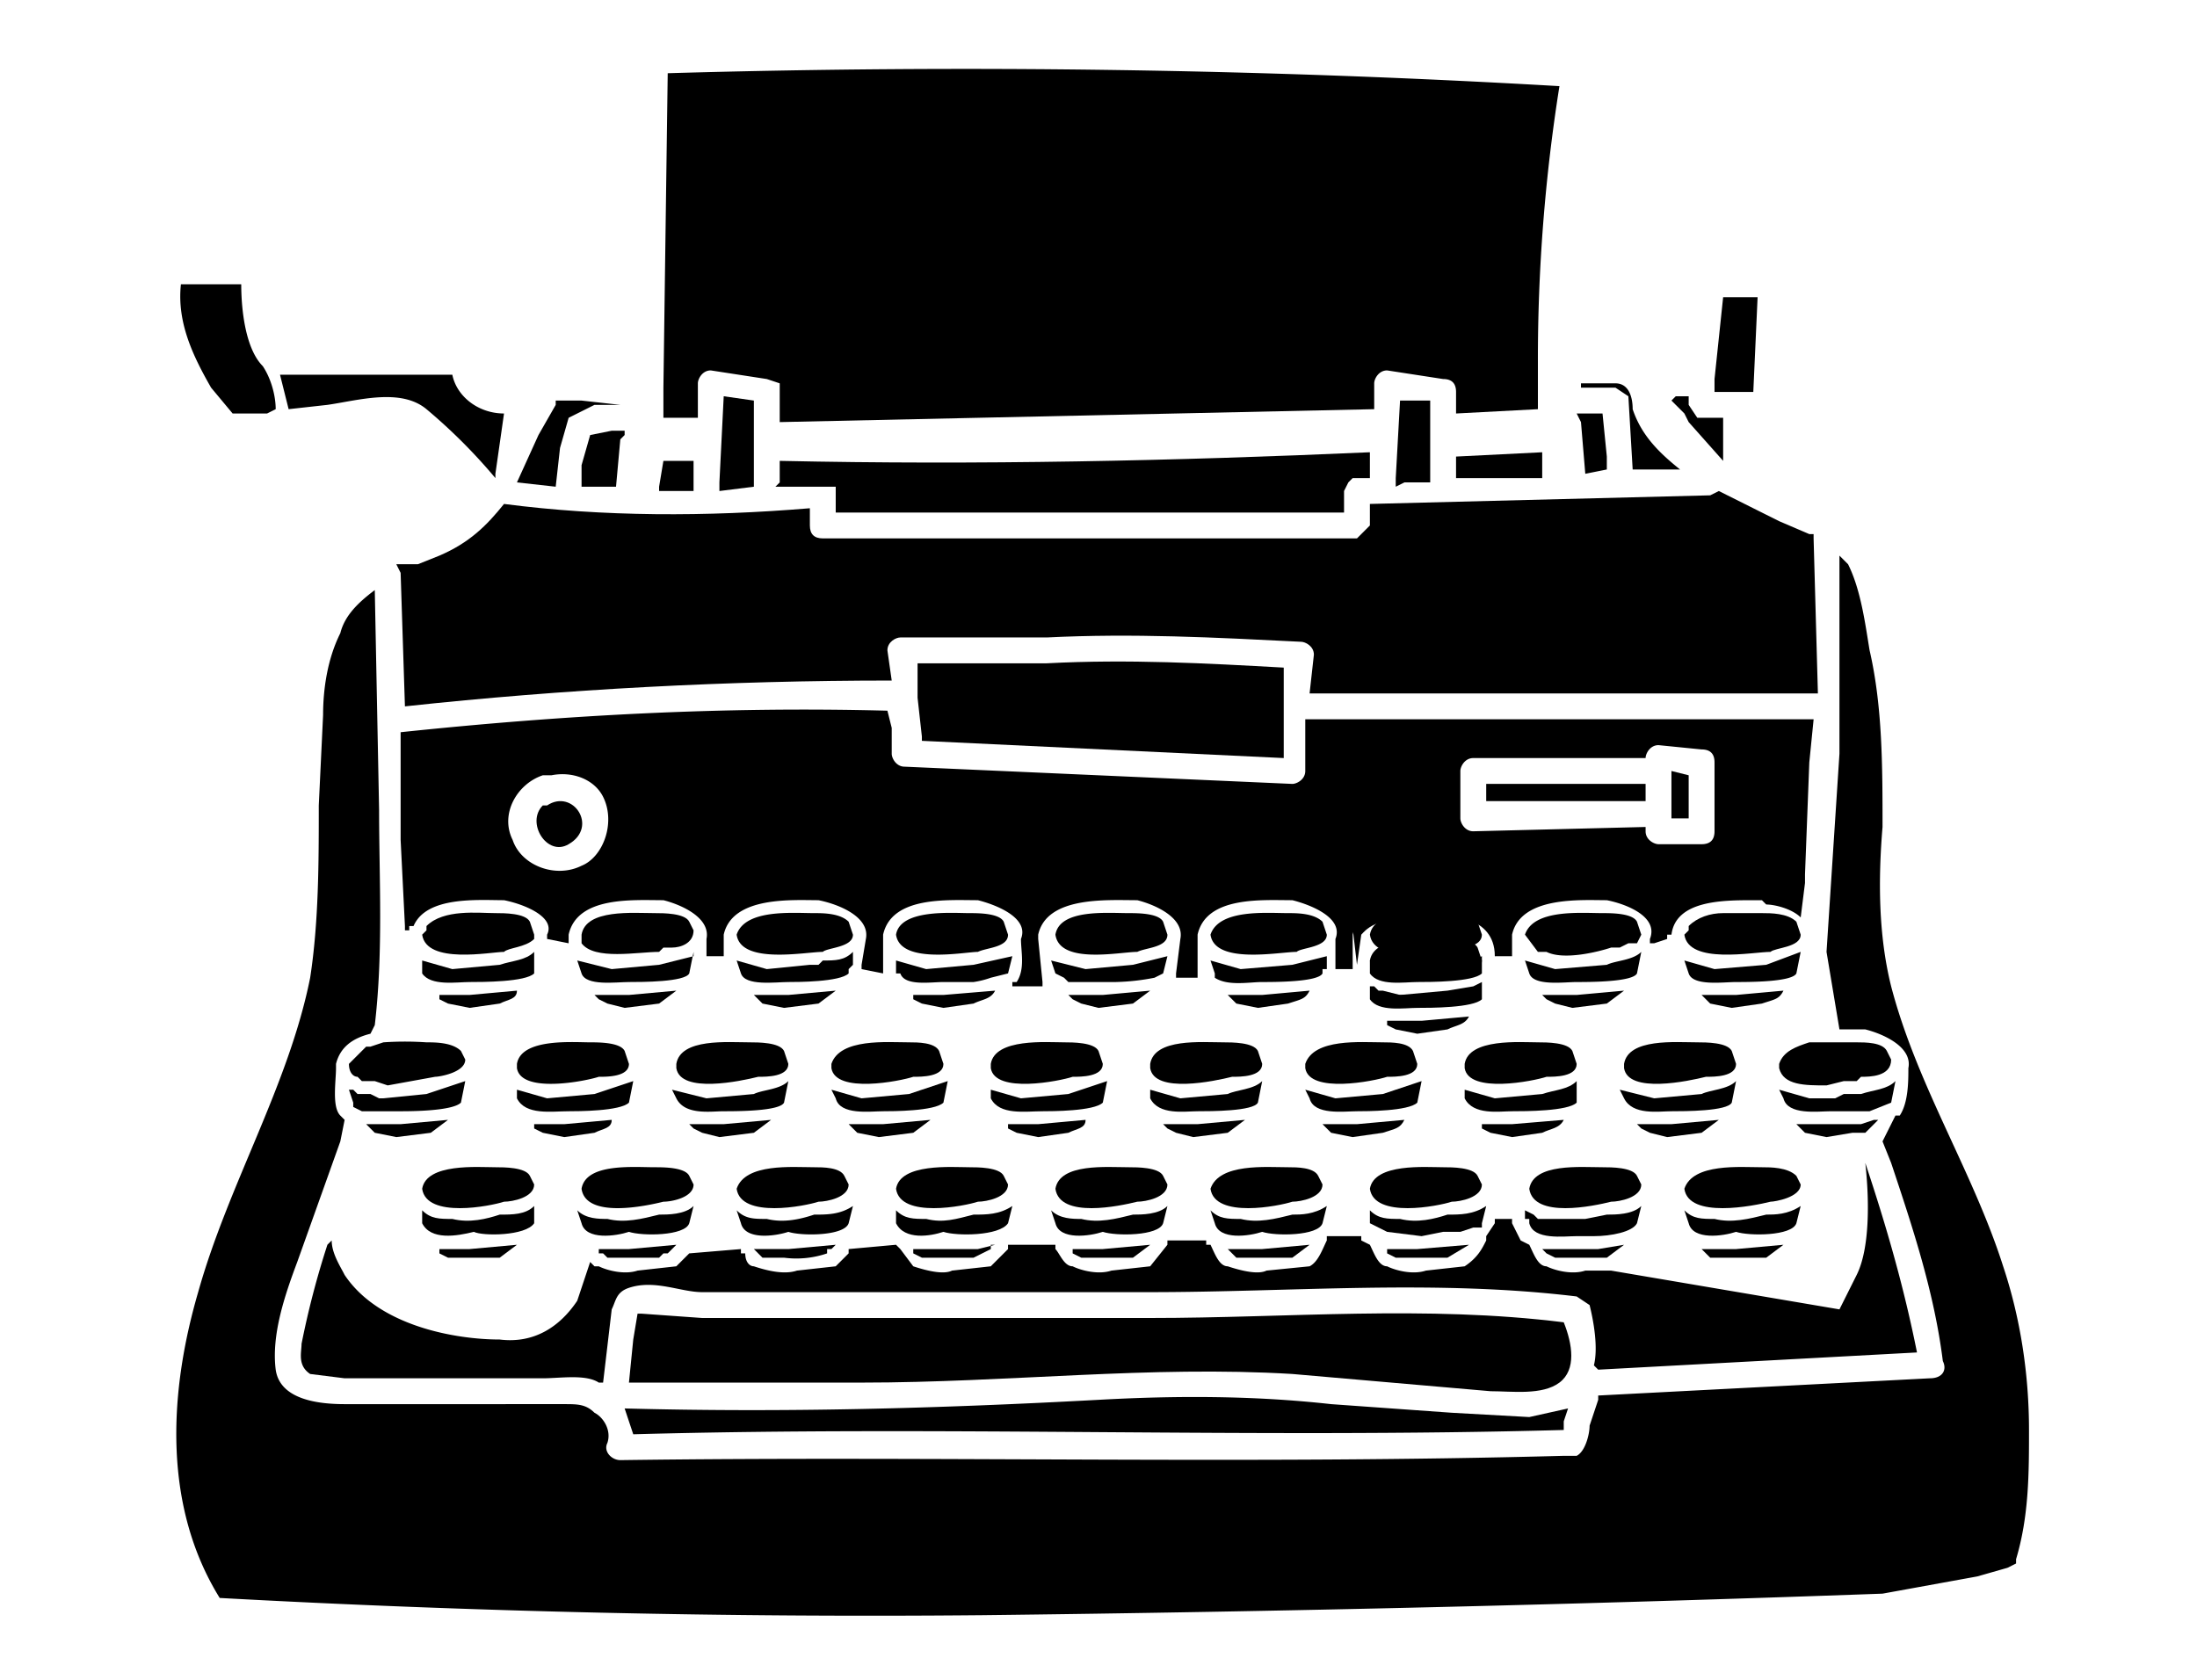 <svg version="1" xmlns="http://www.w3.org/2000/svg" viewBox="0 0 510 390" class="nav-icon"><g id="articles"><path d="M392 98l8 9v-4-6h-6l-2-3v-2h-3l-1 1 3 3 1 2zM102 129l-5 2h-5l1 2 1 31c37-4 75-6 113-6l-1-7c0-2 2-3 3-3h34c20-1 39 0 59 1 1 0 3 1 3 3l-1 9h118l-1-36v-1h-1l-7-3-14-7-2 1-79 2v5l-3 3H191c-2 0-3-1-3-3v-4c-24 2-48 2-71-1-4 5-8 9-15 12zM368 110l5-1v-3l-1-10h-5-1l1 2 1 12z"/><path d="M375 90l3 2 1 17h11c-5-4-9-8-11-14 0-3-1-6-4-6h-8v1h8zM130 104l2-7 6-3h6l-9-1h-6v1l-4 7-5 11 9 1 1-9zM399 91h8l1-22h-8l-2 19v3h1zM54 96h8l2-1c0-3-1-7-3-10-4-4-5-13-5-19H42c-1 9 3 17 7 24l5 6zM76 94c7-1 17-4 23 1a128 128 0 0 1 16 16v-1l2-14c-6 0-11-4-12-9H65l2 8 9-1z"/><path class="color-swap" d="M312 119v-5l1-2 1-1h4v-6c-45 2-91 3-137 2v5l-1 1h14v6h118z"/><path class="color-swap" d="M358 105l-20 1v5h20v-1-5z"/><path class="color-swap" d="M162 89c0-1 1-3 3-3l13 2 3 1v9l138-3v-6c0-1 1-3 3-3l13 2c2 0 3 1 3 3v5l19-1V84a404 404 0 0 1 5-64c-69-4-138-5-207-3l-1 73v7h8v-8z"/><path class="color-swap" d="M161 113v-6h-7l-1 6v1h8v-1z"/><path d="M142 100l-5 1-2 7v5h8l1-11 1-1v-1h-3zM175 93l-7-1-1 20v2l8-1v-1-19zM332 111V93h-7l-1 18v2l2-1h6v-1z"/><g><path d="M372 322zM94 215v1h1v-1h1c3-7 15-6 21-6 5 1 12 4 10 8v1l5 1v-1-1c2-9 15-8 22-8 4 1 11 4 10 9v4h4v-1-3-1c2-9 16-8 22-8 5 1 12 4 11 9l-1 6v1l5 1v-1-7-1c2-9 15-8 22-8 4 1 12 4 10 9 0 3 1 7-1 10h-1v1h7v-1l-1-10v-1c2-9 16-8 23-8 4 1 11 4 10 9l-1 8v1h5v-9-1c2-9 15-8 22-8 4 1 12 4 10 9v7h4v-1-6-1c2-9 16-8 23-8 4 1 11 4 10 9v4h4v-1-3-1c2-9 16-8 22-8 5 1 12 4 10 9v1h1l3-1v-1h1c1-8 12-8 19-8h2l1 1c2 0 6 1 8 3l1-8v-1-1l1-26 1-10H303v12c0 2-2 3-3 3l-90-4c-2 0-3-2-3-3v-2-4l-1-4c-38-1-75 1-113 5v25l1 20zm245-36c0-1 1-3 3-3h40c0-1 1-3 3-3l10 1c2 0 3 1 3 3v16c0 2-1 3-3 3h-10c-1 0-3-1-3-3v-1l-40 1c-2 0-3-2-3-3v-11zm-213 1h2c5-1 10 1 12 5 3 6 0 14-5 16-6 3-14 0-16-6-3-6 1-13 7-15zM433 270c1 9 1 20-2 26l-4 8-53-9h-6c-3 1-7 0-9-1-2 0-3-3-4-5l-2-1-2-4v-1h-4v1l-2 3v1c-1 2-2 4-5 6l-9 1c-3 1-7 0-9-1-2 0-3-3-4-5l-2-1v-1h-7-1v1c-1 2-2 5-4 6l-10 1c-2 1-6 0-9-1-2 0-3-3-4-5h-1v-1h-9v1l-4 5-9 1c-3 1-7 0-9-1-2 0-3-3-4-4v-1h-11v1l-4 4-9 1c-2 1-6 0-9-1l-3-4-1-1-11 1v1l-3 3-9 1c-3 1-7 0-10-1-1 0-2-1-2-3h-1v-1l-12 1-1 1-2 2-9 1c-3 1-7 0-9-1h-1l-1-1-3 9c-4 6-10 10-18 9-10 0-28-3-36-15-1-2-3-5-3-8l-1 1a201 201 0 0 0-6 23c0 2-1 5 2 7l8 1h46c4 0 10-1 13 1h1l2-17c1-2 1-4 4-5 6-2 12 1 17 1h104c33 0 66-3 99 1l3 2c1 4 2 10 1 14l1 1 74-4c-3-15-7-29-12-44zM362 333c0 1 0 1 0 0zM363 330l1-3-9 2-18-1-28-2c-18-2-36-2-54-1-37 2-73 3-110 2l2 6c72-2 144 1 216-1v-2z"/><path d="M214 171v1l84 4v-21c-18-1-36-2-55-1h-30v8l1 9zM363 307c-32-4-64-1-96-1H163l-14-1h-1l-1 6-1 10h54c34 0 67-4 100-2l46 4c5 0 12 1 16-2s3-9 1-14zM132 196c7-4 1-13-5-9h-1c-4 4 1 12 6 9zM392 190v-10l-4-1v11h4zM382 186v-4h-37v4h37z"/><path d="M471 332c0-13-2-26-6-38-7-22-20-42-26-65-3-12-3-25-2-37 0-14 0-28-3-41-1-6-2-14-5-20l-2-2v46l-3 46 3 18h6c4 1 11 4 10 9 0 3 0 8-2 11h-1l-3 6 2 5c5 15 10 30 12 46 1 2 0 4-3 4l-77 4v1l-2 6c0 2-1 6-3 7h-3c-73 2-146 0-219 1-2 0-4-2-3-4 1-3-1-6-3-7-2-2-4-2-7-2H80c-6 0-15-1-16-8-1-8 2-17 5-25l10-28 1-5-1-1c-2-2-1-8-1-11v-1c1-4 4-6 8-7l1-2c2-17 1-34 1-50l-1-51c-4 3-7 6-8 10-3 6-4 13-4 19l-1 21c0 13 0 27-2 40-5 25-19 48-26 73-7 24-8 50 5 71a2764 2764 0 0 0 177 4 8502 8502 0 0 0 209-5l22-4 7-2 2-1v-1c3-10 3-20 3-30z"/><path d="M104 233l5 1 7-1c2-1 4-1 4-3l-11 1h-7v1l2 1zM98 226c2 3 8 2 11 2s13 0 15-2v-5c-2 2-5 2-8 3l-11 1-7-2v3z"/><path d="M117 221c1-1 5-1 7-3v-1l-1-3c-1-2-6-2-8-2-4 0-12-1-16 3v1l-1 1c1 7 16 4 19 4zM157 230l-11 1h-8l1 1 2 1 4 1 8-1 4-3zM135 226c1 3 8 2 11 2s13 0 14-2l1-5c0 1 0 0 0 0v1l-8 2-11 1-8-2 1 3zM135 219c3 4 13 2 18 2l1-1h2c2 0 5-1 5-4l-1-2c-1-2-6-2-8-2-5 0-16-1-17 5v2zM194 230l-11 1h-8l1 1 1 1 5 1 8-1 4-3zM172 226c1 3 8 2 11 2 2 0 12 0 14-2v-1l1-1v-3c-2 2-4 2-7 2l-1 1h-1-1l-10 1-7-2 1 3z"/><path d="M191 221c1-1 7-1 7-4l-1-3c-2-2-6-2-8-2-5 0-16-1-18 5 1 7 16 4 20 4zM231 230l-12 1h-7v1l2 1 5 1 7-1c2-1 4-1 5-3zM208 225v1h1c1 3 7 2 10 2h7a21 21 0 0 0 4-1l4-1 1-4-9 2-11 1-7-2v2zM227 221c2-1 7-1 7-4l-1-3c-1-2-6-2-8-2-4 0-16-1-17 5 1 7 16 4 19 4zM267 230l-11 1h-8l1 1 2 1 4 1 8-1 4-3zM245 226l2 1 1 1h11a52 52 0 0 0 9-1l2-1 1-4-8 2-11 1-8-2 1 3zM264 221c2-1 7-1 7-4l-1-3c-1-2-6-2-8-2-5 0-16-1-17 5 1 7 15 4 19 4zM304 230l-11 1h-8l1 1 1 1 5 1 7-1c3-1 4-1 5-3zM282 226v1c3 2 8 1 11 1s13 0 14-2v-1h1v-1-2l-8 2-12 1-7-2 1 3zM301 221c1-1 7-1 7-4l-1-3c-2-2-6-2-8-2-5 0-16-1-18 5 1 7 16 4 20 4zM377 230l-11 1h-8l1 1 2 1 4 1 8-1 4-3zM355 226c1 3 8 2 11 2s13 0 14-2l1-5c-2 2-6 2-8 3l-12 1-7-2 1 3zM357 221h2c4 2 12 0 15-1h2l2-1h2l1-2-1-3c-1-2-6-2-8-2-5 0-16-1-18 5l3 4zM414 230l-11 1h-8l1 1 1 1 5 1 7-1c3-1 4-1 5-3zM392 226c1 3 8 2 11 2s13 0 14-2l1-5-8 3-12 1-7-2 1 3z"/><path d="M411 221c1-1 7-1 7-4l-1-3c-2-2-6-2-8-2h-6-3c-3 0-6 1-8 3v1l-1 1c1 7 16 4 20 4zM102 290v1l2 1h12l4-3-11 1h-7zM124 284v-4c-2 2-5 2-8 2-3 1-7 2-11 1-3 0-5 0-7-2v3c2 4 8 3 12 2 2 1 12 1 14-2z"/><path d="M98 276c1 7 16 4 19 3 2 0 7-1 7-4l-1-2c-1-2-6-2-8-2-4 0-16-1-17 5zM139 290v1h1l1 1h12l1-1h1l2-2-11 1h-7zM160 284l1-4c-2 2-6 2-8 2-4 1-8 2-12 1-2 0-5 0-7-2l1 3c1 4 8 3 11 2 3 1 13 1 14-2z"/><path d="M135 276c1 7 15 4 19 3 2 0 7-1 7-4l-1-2c-1-2-6-2-8-2-5 0-16-1-17 5zM175 290l1 1 1 1h5a22 22 0 0 0 10-1v-1h1l1-1-11 1h-8zM197 284l1-4c-3 2-6 2-9 2-3 1-7 2-11 1-3 0-5 0-7-2l1 3c1 4 8 3 11 2 3 1 13 1 14-2z"/><path d="M171 276c1 7 16 4 19 3 2 0 7-1 7-4l-1-2c-1-2-5-2-7-2-5 0-16-1-18 5zM220 290h-8v1l2 1h12l4-2v-1h1l-4 1h-7zM234 284l1-4c-3 2-6 2-9 2-4 1-7 2-11 1-3 0-5 0-7-2v3c2 4 8 3 11 2 3 1 13 1 15-2z"/><path d="M208 276c1 7 16 4 19 3 2 0 7-1 7-4l-1-2c-1-2-6-2-8-2-4 0-16-1-17 5zM249 290v1l2 1h12l4-3-11 1h-7zM270 284l1-4c-2 2-6 2-8 2-4 1-8 2-12 1-2 0-5 0-7-2l1 3c1 4 8 3 11 2 3 1 13 1 14-2z"/><path d="M245 276c1 7 15 4 19 3 2 0 7-1 7-4l-1-2c-1-2-6-2-8-2-5 0-16-1-17 5zM285 290l1 1 1 1h13l4-3-11 1h-8zM307 284l1-4c-3 2-6 2-8 2-4 1-8 2-12 1-3 0-5 0-7-2l1 3c1 4 8 3 11 2 3 1 13 1 14-2z"/><path d="M281 276c1 7 16 4 19 3 2 0 7-1 7-4l-1-2c-1-2-5-2-7-2-5 0-16-1-18 5zM322 290v1l2 1h12l5-3-12 1h-7zM344 285v-1l1-4c-3 2-6 2-9 2-3 1-7 2-11 1-3 0-5 0-7-2v3l4 2 8 1 5-1h4l3-1h2z"/><path d="M318 276c1 7 16 4 19 3 2 0 7-1 7-4l-1-2c-1-2-6-2-8-2-4 0-16-1-17 5zM370 290h-12l1 1 2 1h12l4-3-6 1h-1zM380 284l1-4c-2 2-6 2-8 2l-5 1h-1-6-4l-1-1-2-1v2h1v1c1 4 8 3 11 3h4c4 0 9-1 10-3z"/><path d="M355 276c1 7 15 4 19 3 2 0 7-1 7-4l-1-2c-1-2-6-2-8-2-5 0-16-1-17 5zM395 290l1 1 1 1h13l4-3-11 1h-8zM417 284l1-4c-3 2-6 2-8 2-4 1-8 2-12 1-3 0-5 0-7-2l1 3c1 4 8 3 11 2 3 1 13 1 14-2z"/><path d="M409 271c-5 0-16-1-18 5 1 7 16 4 20 3 1 0 7-1 7-4l-1-2c-2-2-6-2-8-2zM126 263l5 1 7-1c2-1 4-1 4-3l-11 1h-7v1l2 1zM127 255l-7-2v2c2 4 8 3 12 3 2 0 12 0 14-2l1-5-9 3-11 1z"/><path d="M120 247v1c1 6 16 3 19 2 2 0 7 0 7-3l-1-3c-1-2-6-2-8-2-4 0-16-1-17 5zM87 261h-2l1 1 1 1 5 1 8-1 4-3-11 1h-6zM89 255h-1l-2-1h-3l-1-1h-1l1 3v1l2 1h9c2 0 12 0 14-2l1-5-9 3-10 1zM86 243h-1l-4 4c0 2 1 3 2 3l1 1h3l3 1 11-2c1 0 7-1 7-4l-1-2c-2-2-6-2-8-2a73 73 0 0 0-10 0l-3 1zM163 263l4 1 8-1 4-3-11 1h-8l1 1 2 1zM164 255l-8-2 1 2c2 4 8 3 11 3s13 0 14-2l1-5c-2 2-6 2-8 3l-11 1z"/><path d="M157 247v1c1 6 15 3 19 2 2 0 7 0 7-3l-1-3c-1-2-6-2-8-2-5 0-16-1-17 5zM199 263l5 1 8-1 4-3-11 1h-8l1 1 1 1zM200 255l-7-2 1 2c1 4 8 3 11 3 2 0 12 0 14-2l1-5-9 3-11 1z"/><path d="M193 247v1c1 6 16 3 19 2 2 0 7 0 7-3l-1-3c-1-2-5-2-7-2-5 0-16-1-18 5zM236 263l5 1 7-1c2-1 4-1 4-3l-11 1h-7v1l2 1zM237 255l-7-2v2c2 4 8 3 12 3 2 0 12 0 14-2l1-5-9 3-11 1z"/><path d="M230 247v1c1 6 16 3 19 2 2 0 7 0 7-3l-1-3c-1-2-6-2-8-2-4 0-16-1-17 5zM273 263l4 1 8-1 4-3-11 1h-8l1 1 2 1zM274 255l-7-2v2c2 4 8 3 11 3s13 0 14-2l1-5c-2 2-6 2-8 3l-11 1z"/><path d="M267 247v1c1 6 15 3 19 2 2 0 7 0 7-3l-1-3c-1-2-6-2-8-2-5 0-16-1-17 5zM309 263l5 1 7-1c3-1 4-1 5-3l-11 1h-8l1 1 1 1zM310 255l-7-2 1 2c1 4 8 3 11 3 2 0 12 0 14-2l1-5-9 3-11 1z"/><path d="M303 247v1c1 6 16 3 19 2 2 0 7 0 7-3l-1-3c-1-2-5-2-7-2-5 0-16-1-18 5zM346 263l5 1 7-1c2-1 4-1 5-3l-12 1h-7v1l2 1zM347 255l-7-2v2c2 4 8 3 11 3s13 0 15-2v-5c-2 2-5 2-8 3l-11 1z"/><path d="M340 247v1c1 6 16 3 19 2 2 0 7 0 7-3l-1-3c-1-2-6-2-8-2-4 0-16-1-17 5zM383 263l4 1 8-1 4-3-11 1h-8l1 1 2 1zM388 258c3 0 13 0 14-2l1-5c-2 2-6 2-8 3l-11 1-8-2 1 2c2 4 8 3 11 3z"/><path d="M377 247v1c1 6 15 3 19 2 2 0 7 0 7-3l-1-3c-1-2-6-2-8-2-5 0-16-1-17 5zM432 261h-1-14l1 1 1 1 5 1 6-1h3l2-2 1-1h-1l-3 1zM439 256l1-5c-2 2-5 2-8 3h-3-1l-2 1h-6l-7-2 1 2c1 4 8 3 11 3h9l5-2zM413 247v1c1 4 6 4 11 4l4-1h3l1-1c2 0 7 0 7-4l-1-2c-1-2-5-2-7-2h-11c-3 1-6 2-7 5z"/></g><g class="on"><path d="M341 236l-11 1h-8v1l2 1 5 1 7-1c2-1 4-1 5-3zM318 229v3c2 3 8 2 11 2s13 0 15-2v-4l-2 1-6 1-11 1-4-1h-1l-1-1h-1zM337 227c2-1 7-1 7-4l-1-3c-1-2-6-2-8-2-4 0-16-1-17 5 1 7 16 4 19 4z"/><path d="M315 224l1-7c1-1 3-4 13-4 6 0 8-1 13 1 2 1 5 3 5 8 0 0 3-1 3-5v-10h-37l2 17z"/></g><g class="off"><path d="M341 230l-11 1h-8v1l2 1 5 1 7-1c2-1 4-1 5-3zM318 223v3c2 3 8 2 11 2s13 0 15-2v-4l-2 1-6 1-11 1-4-1h-1l-1-1h-1zM337 221c2-1 7-1 7-4l-1-3c-1-2-6-2-8-2-4 0-16-1-17 5 1 7 16 4 19 4z"/></g></g></svg>

